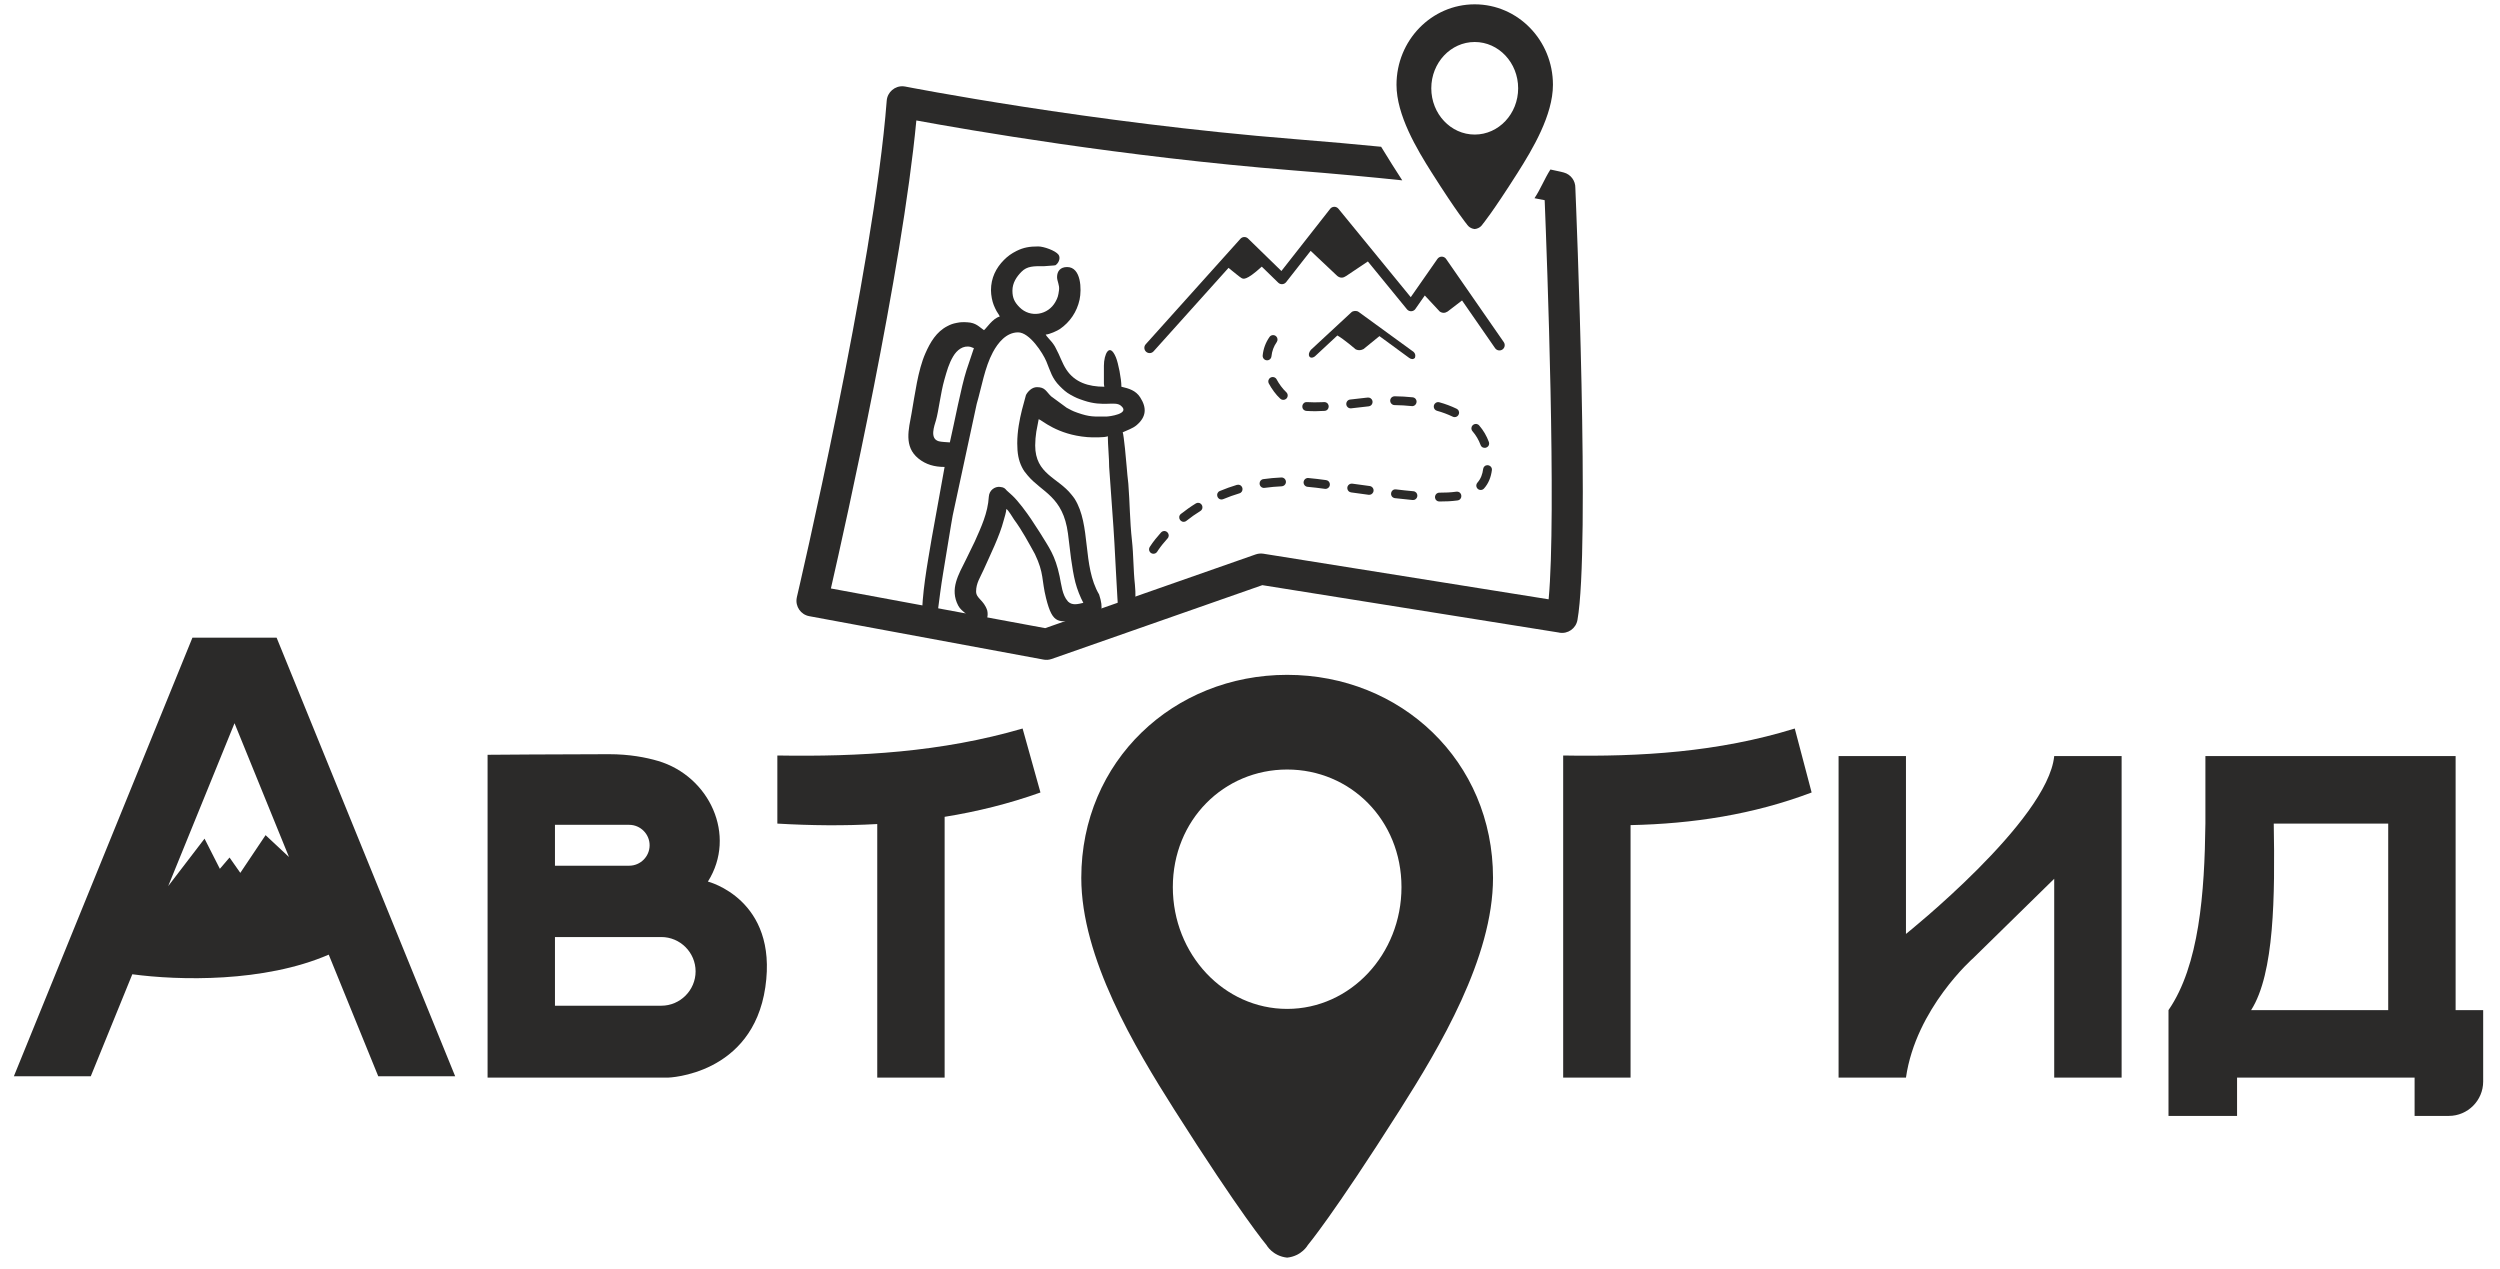 <svg width="130" height="66" viewBox="0 0 130 66" fill="none" xmlns="http://www.w3.org/2000/svg">
<path fill-rule="evenodd" clip-rule="evenodd" d="M25.354 39.249V56.036H34.739C34.739 56.036 39.127 55.914 39.797 51.336C40.467 46.758 36.811 45.842 36.811 45.842C38.327 43.438 36.891 40.358 34.217 39.569C33.592 39.385 32.732 39.218 31.661 39.218C29.254 39.218 25.354 39.249 25.354 39.249ZM28.858 48.726H34.389C35.369 48.726 36.171 49.529 36.171 50.511C36.171 51.493 35.369 52.297 34.389 52.297H28.858V48.726ZM28.858 42.891H32.718C33.302 42.891 33.78 43.37 33.78 43.954V43.954C33.78 44.539 33.302 45.017 32.718 45.017H28.858V42.891Z" fill="#2B2A29"/>
<path fill-rule="evenodd" clip-rule="evenodd" d="M0.721 55.966H4.72L6.88 50.662C9.303 50.987 13.728 51.098 17.094 49.641L19.669 55.966H23.669L14.384 33.16H14.005H10.384H10.006L0.721 55.966ZM8.746 46.078L12.195 37.607L15.028 44.566L13.81 43.428L12.496 45.389L11.936 44.591L11.433 45.179L10.636 43.61L8.746 46.078Z" fill="#2B2A29"/>
<path fill-rule="evenodd" clip-rule="evenodd" d="M45.617 56.036H49.121V42.475C50.812 42.203 52.475 41.791 54.104 41.209C53.794 40.1 53.484 38.991 53.175 37.883C48.948 39.117 44.69 39.356 40.422 39.286C40.422 40.467 40.422 41.647 40.422 42.827C42.173 42.929 43.906 42.947 45.617 42.85V56.036Z" fill="#2B2A29"/>
<path fill-rule="evenodd" clip-rule="evenodd" d="M81.285 56.036H84.789V42.906C88.022 42.839 91.176 42.356 94.205 41.209C93.912 40.1 93.62 38.991 93.328 37.883C89.336 39.117 85.315 39.356 81.285 39.286V39.317V42.827V56.036ZM99.11 48.565C99.11 48.565 106.483 42.675 106.819 39.317H110.324V56.036H106.819V45.696L102.615 49.816C102.615 49.816 99.628 52.428 99.11 56.036H95.606V39.317H99.11V48.565ZM124.187 52.526H117.058C118.276 50.611 118.298 46.581 118.235 42.827H124.187V52.526ZM129.125 56.241V52.526H127.692V42.827V39.317H124.187H118.185C117.017 39.317 115.849 39.317 114.681 39.317V42.818C114.64 46.423 114.359 50.211 112.762 52.526V56.036V58.027H116.327V56.036H124.187H125.559V58.027H127.342C128.323 58.027 129.125 57.223 129.125 56.241Z" fill="#2B2A29"/>
<path fill-rule="evenodd" clip-rule="evenodd" d="M66.932 40.015C70.215 40.015 72.877 42.632 72.877 46.13C72.877 49.628 70.215 52.463 66.932 52.463C63.649 52.463 60.987 49.628 60.987 46.13C60.987 42.632 63.649 40.015 66.932 40.015ZM66.932 35.092C72.844 35.092 77.637 39.569 77.637 45.65C77.637 49.809 74.852 54.468 72.8 57.703C69.308 63.207 68.007 64.742 68.007 64.742C68.007 64.742 67.697 65.315 66.932 65.397C66.168 65.315 65.858 64.742 65.858 64.742C65.858 64.742 64.556 63.207 61.064 57.703C59.013 54.468 56.227 49.809 56.227 45.65C56.227 39.569 61.02 35.092 66.932 35.092Z" fill="#2B2A29"/>
<path d="M59.985 18.27C59.884 18.383 59.71 18.392 59.597 18.291C59.484 18.189 59.475 18.015 59.577 17.902L64.503 12.416C64.604 12.304 64.778 12.294 64.891 12.396L66.633 14.092L69.169 10.859C69.263 10.74 69.436 10.719 69.555 10.813C69.571 10.826 69.585 10.84 69.598 10.855L73.359 15.453L74.747 13.463C74.834 13.339 75.004 13.309 75.129 13.396C75.156 13.415 75.179 13.438 75.197 13.465L78.197 17.792C78.283 17.917 78.251 18.088 78.127 18.174C78.002 18.261 77.831 18.229 77.745 18.105L76.026 15.624L75.278 16.198C75.14 16.288 75.002 16.292 74.865 16.198L74.089 15.365L73.614 16.046C73.597 16.074 73.576 16.1 73.549 16.122C73.432 16.218 73.259 16.201 73.162 16.083L71.129 13.596L70.001 14.351C69.859 14.45 69.709 14.482 69.54 14.351C69.54 14.351 68.513 13.38 68.154 13.044L66.877 14.673L66.858 14.694C66.752 14.803 66.578 14.806 66.469 14.7L65.612 13.865C64.767 14.637 64.642 14.495 64.562 14.461C64.497 14.434 64.107 14.108 63.883 13.929L59.985 18.27Z" fill="#2B2A29"/>
<path fill-rule="evenodd" clip-rule="evenodd" d="M76.685 0.225C78.932 0.225 80.753 2.098 80.753 4.408C80.753 5.988 79.694 7.758 78.915 8.987C77.588 11.079 77.094 11.662 77.094 11.662C77.094 11.662 76.976 11.88 76.685 11.911C76.395 11.88 76.277 11.662 76.277 11.662C76.277 11.662 75.783 11.079 74.456 8.987C73.677 7.758 72.618 5.988 72.618 4.408C72.618 2.098 74.439 0.225 76.685 0.225ZM76.685 2.184C77.933 2.184 78.944 3.262 78.944 4.591C78.944 5.92 77.933 6.997 76.685 6.997C75.438 6.997 74.427 5.92 74.427 4.591C74.427 3.262 75.438 2.184 76.685 2.184Z" fill="#2B2A29"/>
<path fill-rule="evenodd" clip-rule="evenodd" d="M50.757 30.755C50.757 30.324 50.972 30.025 51.144 29.638C51.491 28.855 51.979 27.883 52.191 27.063C52.23 26.913 52.328 26.629 52.328 26.47C52.424 26.495 52.669 26.933 52.734 27.02C53.149 27.58 53.477 28.202 53.815 28.81C54.299 29.821 54.156 30.151 54.394 31.102C54.749 32.524 55.056 32.371 56.229 32.202C56.47 32.163 56.704 32.121 56.94 32.069C57.269 31.983 57.401 31.664 57.154 30.914C56.273 29.421 56.74 27.304 55.883 25.94C55.83 25.857 55.774 25.795 55.716 25.72C55.014 24.831 53.83 24.659 53.83 23.164C53.83 22.939 53.854 22.658 53.888 22.447L54.012 21.797C54.176 21.84 54.959 22.601 56.539 22.73C56.783 22.75 57.452 22.76 57.607 22.685C57.607 23.116 57.679 23.864 57.676 24.281L57.9 27.431C57.938 27.79 58.12 31.719 58.156 31.739C58.319 31.976 58.809 31.968 58.979 31.696C58.998 31.665 59.01 31.64 59.018 31.62C59.04 31.457 59.065 30.838 59.015 30.394C58.931 29.645 58.946 28.861 58.862 28.108C58.747 27.069 58.752 26.14 58.673 25.151C58.645 24.874 58.603 24.542 58.586 24.258C58.572 24.026 58.437 22.597 58.381 22.48C58.617 22.367 58.9 22.282 59.103 22.109C59.612 21.675 59.642 21.21 59.288 20.66C59.059 20.305 58.709 20.202 58.313 20.11C58.313 19.689 58.151 18.878 58.024 18.575C57.689 17.779 57.403 18.431 57.403 19.015V19.95C57.403 20.028 57.419 20.038 57.425 20.11C56.599 20.11 55.887 19.884 55.449 19.216C55.23 18.883 55.109 18.482 54.915 18.133C54.889 18.087 54.876 18.054 54.853 18.013C54.81 17.939 54.76 17.871 54.704 17.797C54.636 17.707 54.393 17.462 54.376 17.397C54.568 17.392 54.984 17.199 55.114 17.11C55.636 16.752 56.002 16.213 56.138 15.582C56.251 15.054 56.225 13.886 55.491 13.886C55.139 13.886 54.967 14.101 54.967 14.41C54.967 14.62 55.104 14.823 55.07 15.081C55.029 15.383 55.006 15.473 54.884 15.694C54.503 16.387 53.576 16.546 53.016 15.978C52.765 15.724 52.646 15.505 52.646 15.117C52.646 14.707 52.863 14.389 53.118 14.131C53.41 13.836 53.738 13.837 54.308 13.841L54.816 13.803C54.918 13.782 54.875 13.804 54.941 13.745C55.069 13.632 55.154 13.394 55.041 13.242C54.881 13.029 54.272 12.815 53.989 12.815C53.547 12.815 53.229 12.864 52.858 13.05C52.595 13.182 52.405 13.318 52.208 13.516C51.79 13.935 51.531 14.457 51.531 15.094C51.531 15.358 51.596 15.669 51.674 15.863C51.722 15.984 51.762 16.061 51.819 16.174C51.868 16.271 51.964 16.377 51.986 16.462C51.624 16.547 51.288 17.08 51.167 17.169C50.91 16.997 50.758 16.782 50.301 16.759C50.077 16.747 49.969 16.745 49.742 16.791C49.538 16.831 49.431 16.873 49.27 16.956C48.691 17.25 48.373 17.798 48.118 18.378C47.73 19.256 47.574 20.526 47.402 21.49C47.254 22.321 46.989 23.219 47.758 23.843C48.146 24.157 48.59 24.281 49.119 24.281L48.446 28.007C48.208 29.429 47.935 30.855 47.935 32.306C47.935 32.346 47.94 32.368 47.945 32.39C47.934 32.88 48.724 33.037 49.095 33.034C49.815 33.03 51.574 32.817 51.336 31.744C51.155 31.189 50.757 31.125 50.757 30.755ZM52.897 23.05C52.897 23.565 52.962 23.933 53.139 24.289C53.232 24.476 53.309 24.571 53.436 24.721C54.181 25.61 55.279 25.803 55.535 27.747L55.694 29.047C55.759 29.497 55.818 29.885 55.918 30.282C56.012 30.649 56.175 31.049 56.333 31.348C56.076 31.408 55.766 31.499 55.549 31.29C55.453 31.195 55.62 31.367 55.527 31.266C55.236 30.95 55.19 30.395 55.099 29.963C54.864 28.853 54.547 28.471 54.07 27.688L53.629 27.012C53.398 26.665 52.95 26.054 52.641 25.768L52.354 25.509C52.242 25.384 52.215 25.343 51.997 25.319C51.734 25.289 51.437 25.489 51.418 25.832C51.369 26.677 51.017 27.418 50.689 28.157L50.234 29.091C49.839 29.887 49.379 30.628 49.824 31.485C49.921 31.673 50.077 31.785 50.234 31.918C49.73 31.918 49.342 32.076 49.129 32.046C48.73 31.99 48.684 32.315 48.89 30.823C48.938 30.475 48.983 30.157 49.041 29.811L49.453 27.307C49.484 27.126 49.51 26.979 49.541 26.802L50.788 21.007C51.048 20.116 51.204 19.11 51.63 18.316C51.893 17.824 52.327 17.283 52.942 17.283C53.538 17.283 54.231 18.362 54.412 18.797C54.62 19.299 54.7 19.672 55.11 20.081C55.287 20.258 55.436 20.4 55.666 20.527C55.96 20.69 56.041 20.721 56.364 20.83C57.393 21.177 57.97 20.837 58.285 21.095C58.806 21.524 57.65 21.66 57.539 21.66C56.88 21.66 56.687 21.693 56.028 21.463C55.714 21.354 55.696 21.316 55.468 21.204L54.654 20.606C54.389 20.346 54.346 20.132 53.921 20.132C53.657 20.132 53.443 20.362 53.35 20.541L53.142 21.313C53.018 21.811 52.897 22.425 52.897 23.05ZM49.392 23.005C49.234 22.991 48.947 22.983 48.814 22.945C48.33 22.809 48.586 22.144 48.672 21.85C48.807 21.383 48.912 20.435 49.105 19.754C49.242 19.273 49.336 18.919 49.566 18.529C49.756 18.208 50.081 17.94 50.478 18.041C50.547 18.059 50.565 18.085 50.643 18.103L50.259 19.246C49.978 20.122 49.627 21.993 49.392 23.005Z" fill="#2B2A29"/>
<path d="M68.164 18.194L70.274 16.238C70.364 16.154 70.546 16.145 70.647 16.218L73.429 18.242C73.608 18.347 73.615 18.494 73.578 18.606C73.49 18.702 73.378 18.684 73.277 18.611L71.731 17.478L70.903 18.151C70.783 18.213 70.653 18.238 70.502 18.17C70.502 18.17 69.865 17.623 69.543 17.445L68.377 18.529C68.119 18.724 67.936 18.471 68.164 18.194Z" fill="#2B2A29"/>
<path fill-rule="evenodd" clip-rule="evenodd" d="M59.784 28.448C59.746 28.509 59.741 28.593 59.77 28.659C59.849 28.83 60.078 28.844 60.177 28.685C60.195 28.654 60.216 28.625 60.235 28.595C60.379 28.385 60.544 28.186 60.714 27.997C60.883 27.81 60.667 27.514 60.427 27.645C60.407 27.657 60.389 27.671 60.373 27.689C60.167 27.92 59.963 28.167 59.796 28.429L59.784 28.448ZM66.391 17.787C66.455 17.694 66.443 17.567 66.361 17.489C66.259 17.392 66.094 17.408 66.014 17.524C65.812 17.812 65.694 18.136 65.659 18.486C65.65 18.576 65.698 18.664 65.776 18.708C65.923 18.788 66.098 18.695 66.116 18.528C66.144 18.256 66.233 18.011 66.391 17.787ZM66.383 19.725C66.261 19.507 65.934 19.606 65.953 19.854C65.957 19.888 65.964 19.913 65.979 19.943C66.125 20.215 66.345 20.524 66.573 20.731C66.653 20.808 66.777 20.815 66.866 20.75C66.982 20.665 66.993 20.498 66.889 20.398C66.691 20.213 66.511 19.964 66.383 19.725ZM67.965 20.909C67.702 20.89 67.618 21.263 67.874 21.356C67.894 21.362 67.911 21.366 67.931 21.367L67.971 21.37C68.273 21.389 68.576 21.385 68.878 21.366C69.142 21.348 69.175 20.971 68.908 20.912C68.89 20.908 68.87 20.907 68.851 20.908C68.811 20.911 68.769 20.912 68.729 20.914C68.469 20.927 68.224 20.924 67.965 20.909ZM70.207 20.776C69.966 20.802 69.926 21.15 70.17 21.225C70.201 21.234 70.228 21.236 70.26 21.233C70.562 21.199 70.863 21.161 71.165 21.13L71.169 21.13C71.385 21.107 71.452 20.825 71.264 20.705C71.219 20.679 71.174 20.667 71.122 20.673L71.014 20.684C70.745 20.713 70.476 20.746 70.207 20.776ZM72.522 20.606C72.287 20.606 72.199 20.91 72.405 21.035C72.442 21.055 72.473 21.064 72.515 21.065C72.814 21.069 73.113 21.086 73.41 21.117C73.655 21.143 73.763 20.811 73.546 20.688C73.517 20.672 73.49 20.663 73.458 20.66C73.148 20.628 72.834 20.61 72.522 20.606ZM74.848 20.919C74.787 20.901 74.719 20.911 74.665 20.944C74.496 21.052 74.53 21.304 74.722 21.361C74.999 21.436 75.285 21.544 75.544 21.668C75.78 21.777 75.987 21.48 75.803 21.296C75.786 21.279 75.765 21.264 75.743 21.254C75.461 21.119 75.15 21.001 74.848 20.919ZM76.917 22.124C76.755 21.937 76.45 22.102 76.525 22.345C76.536 22.375 76.548 22.399 76.569 22.423C76.754 22.638 76.891 22.872 76.99 23.139C77.08 23.382 77.445 23.315 77.435 23.047C77.433 23.024 77.429 23.003 77.421 22.982C77.303 22.663 77.139 22.381 76.917 22.124ZM77.578 24.45C77.614 24.199 77.264 24.079 77.143 24.321C77.133 24.344 77.127 24.363 77.124 24.387C77.09 24.653 77.007 24.892 76.828 25.095C76.676 25.265 76.829 25.525 77.052 25.473C77.095 25.463 77.134 25.439 77.164 25.407C77.406 25.141 77.533 24.804 77.578 24.45ZM75.793 26.023C76.059 25.985 76.058 25.597 75.783 25.566C75.766 25.565 75.749 25.565 75.732 25.567C75.439 25.608 75.145 25.62 74.849 25.619C74.594 25.619 74.525 25.976 74.776 26.067C74.799 26.074 74.822 26.078 74.847 26.078C75.164 26.079 75.479 26.066 75.793 26.023ZM73.453 26.001C73.479 26.004 73.505 26.001 73.53 25.996C73.78 25.928 73.751 25.571 73.496 25.544C73.194 25.516 72.89 25.485 72.589 25.448C72.314 25.418 72.227 25.812 72.501 25.897C72.512 25.9 72.524 25.903 72.535 25.904C72.841 25.94 73.147 25.973 73.453 26.001ZM71.167 25.729C71.269 25.744 71.367 25.686 71.408 25.592C71.469 25.452 71.377 25.295 71.228 25.274C70.925 25.233 70.622 25.192 70.32 25.15C70.269 25.143 70.214 25.154 70.17 25.181C69.986 25.294 70.043 25.575 70.258 25.605L71.167 25.729ZM68.895 25.42C68.935 25.426 68.975 25.42 69.012 25.405C69.231 25.309 69.185 24.997 68.956 24.965C68.647 24.924 68.343 24.883 68.033 24.857C67.781 24.839 67.687 25.179 67.915 25.293C67.942 25.305 67.966 25.313 67.996 25.315C68.298 25.34 68.594 25.38 68.895 25.42ZM66.65 25.288C66.746 25.284 66.836 25.214 66.861 25.12C66.901 24.968 66.786 24.823 66.629 24.829C66.317 24.842 66.003 24.871 65.694 24.915C65.445 24.95 65.427 25.309 65.677 25.366C65.706 25.372 65.73 25.374 65.759 25.369C66.054 25.328 66.353 25.301 66.65 25.288ZM64.449 25.654C64.688 25.584 64.659 25.224 64.394 25.205C64.367 25.204 64.343 25.207 64.317 25.214C64.016 25.304 63.721 25.411 63.431 25.532C63.194 25.632 63.277 25.992 63.541 25.973C63.565 25.97 63.586 25.965 63.609 25.955C63.883 25.841 64.164 25.739 64.449 25.654ZM62.421 26.571C62.641 26.433 62.496 26.085 62.236 26.156C62.215 26.162 62.196 26.17 62.178 26.182C61.91 26.347 61.655 26.531 61.407 26.724C61.194 26.898 61.404 27.229 61.653 27.11C61.666 27.102 61.679 27.094 61.692 27.084C61.923 26.901 62.17 26.726 62.421 26.571Z" fill="#2B2A29"/>
<path d="M47.074 4.501C47.102 4.506 56.657 6.384 67.337 7.235C69.008 7.368 70.496 7.502 71.819 7.632C72.01 7.949 72.202 8.257 72.39 8.555C72.565 8.829 72.74 9.104 72.917 9.378C71.317 9.21 69.43 9.034 67.21 8.857C58.36 8.152 50.271 6.746 47.65 6.264C46.906 14.115 43.984 27.202 43.207 30.6L54.35 32.664L65.3 28.828C65.422 28.786 65.557 28.772 65.694 28.793L80.529 31.164C80.942 26.74 80.445 13.448 80.323 10.41C80.149 10.374 80.058 10.355 79.793 10.307C80.117 9.82 80.308 9.306 80.622 8.814C81.106 8.912 81.314 8.969 81.316 8.97C81.685 9.069 81.926 9.406 81.918 9.772C81.961 10.799 82.694 28.482 82.028 32.237C81.951 32.68 81.531 32.976 81.089 32.899L81.044 32.889L65.641 30.428L54.681 34.268C54.537 34.318 54.388 34.325 54.249 34.296L42.08 32.041C41.64 31.96 41.349 31.537 41.429 31.097L41.437 31.059L41.436 31.058C41.447 31.009 45.444 13.965 46.109 5.239C46.142 4.791 46.532 4.455 46.979 4.488C47.011 4.491 47.043 4.495 47.074 4.501Z" fill="#2B2A29"/>
</svg>
